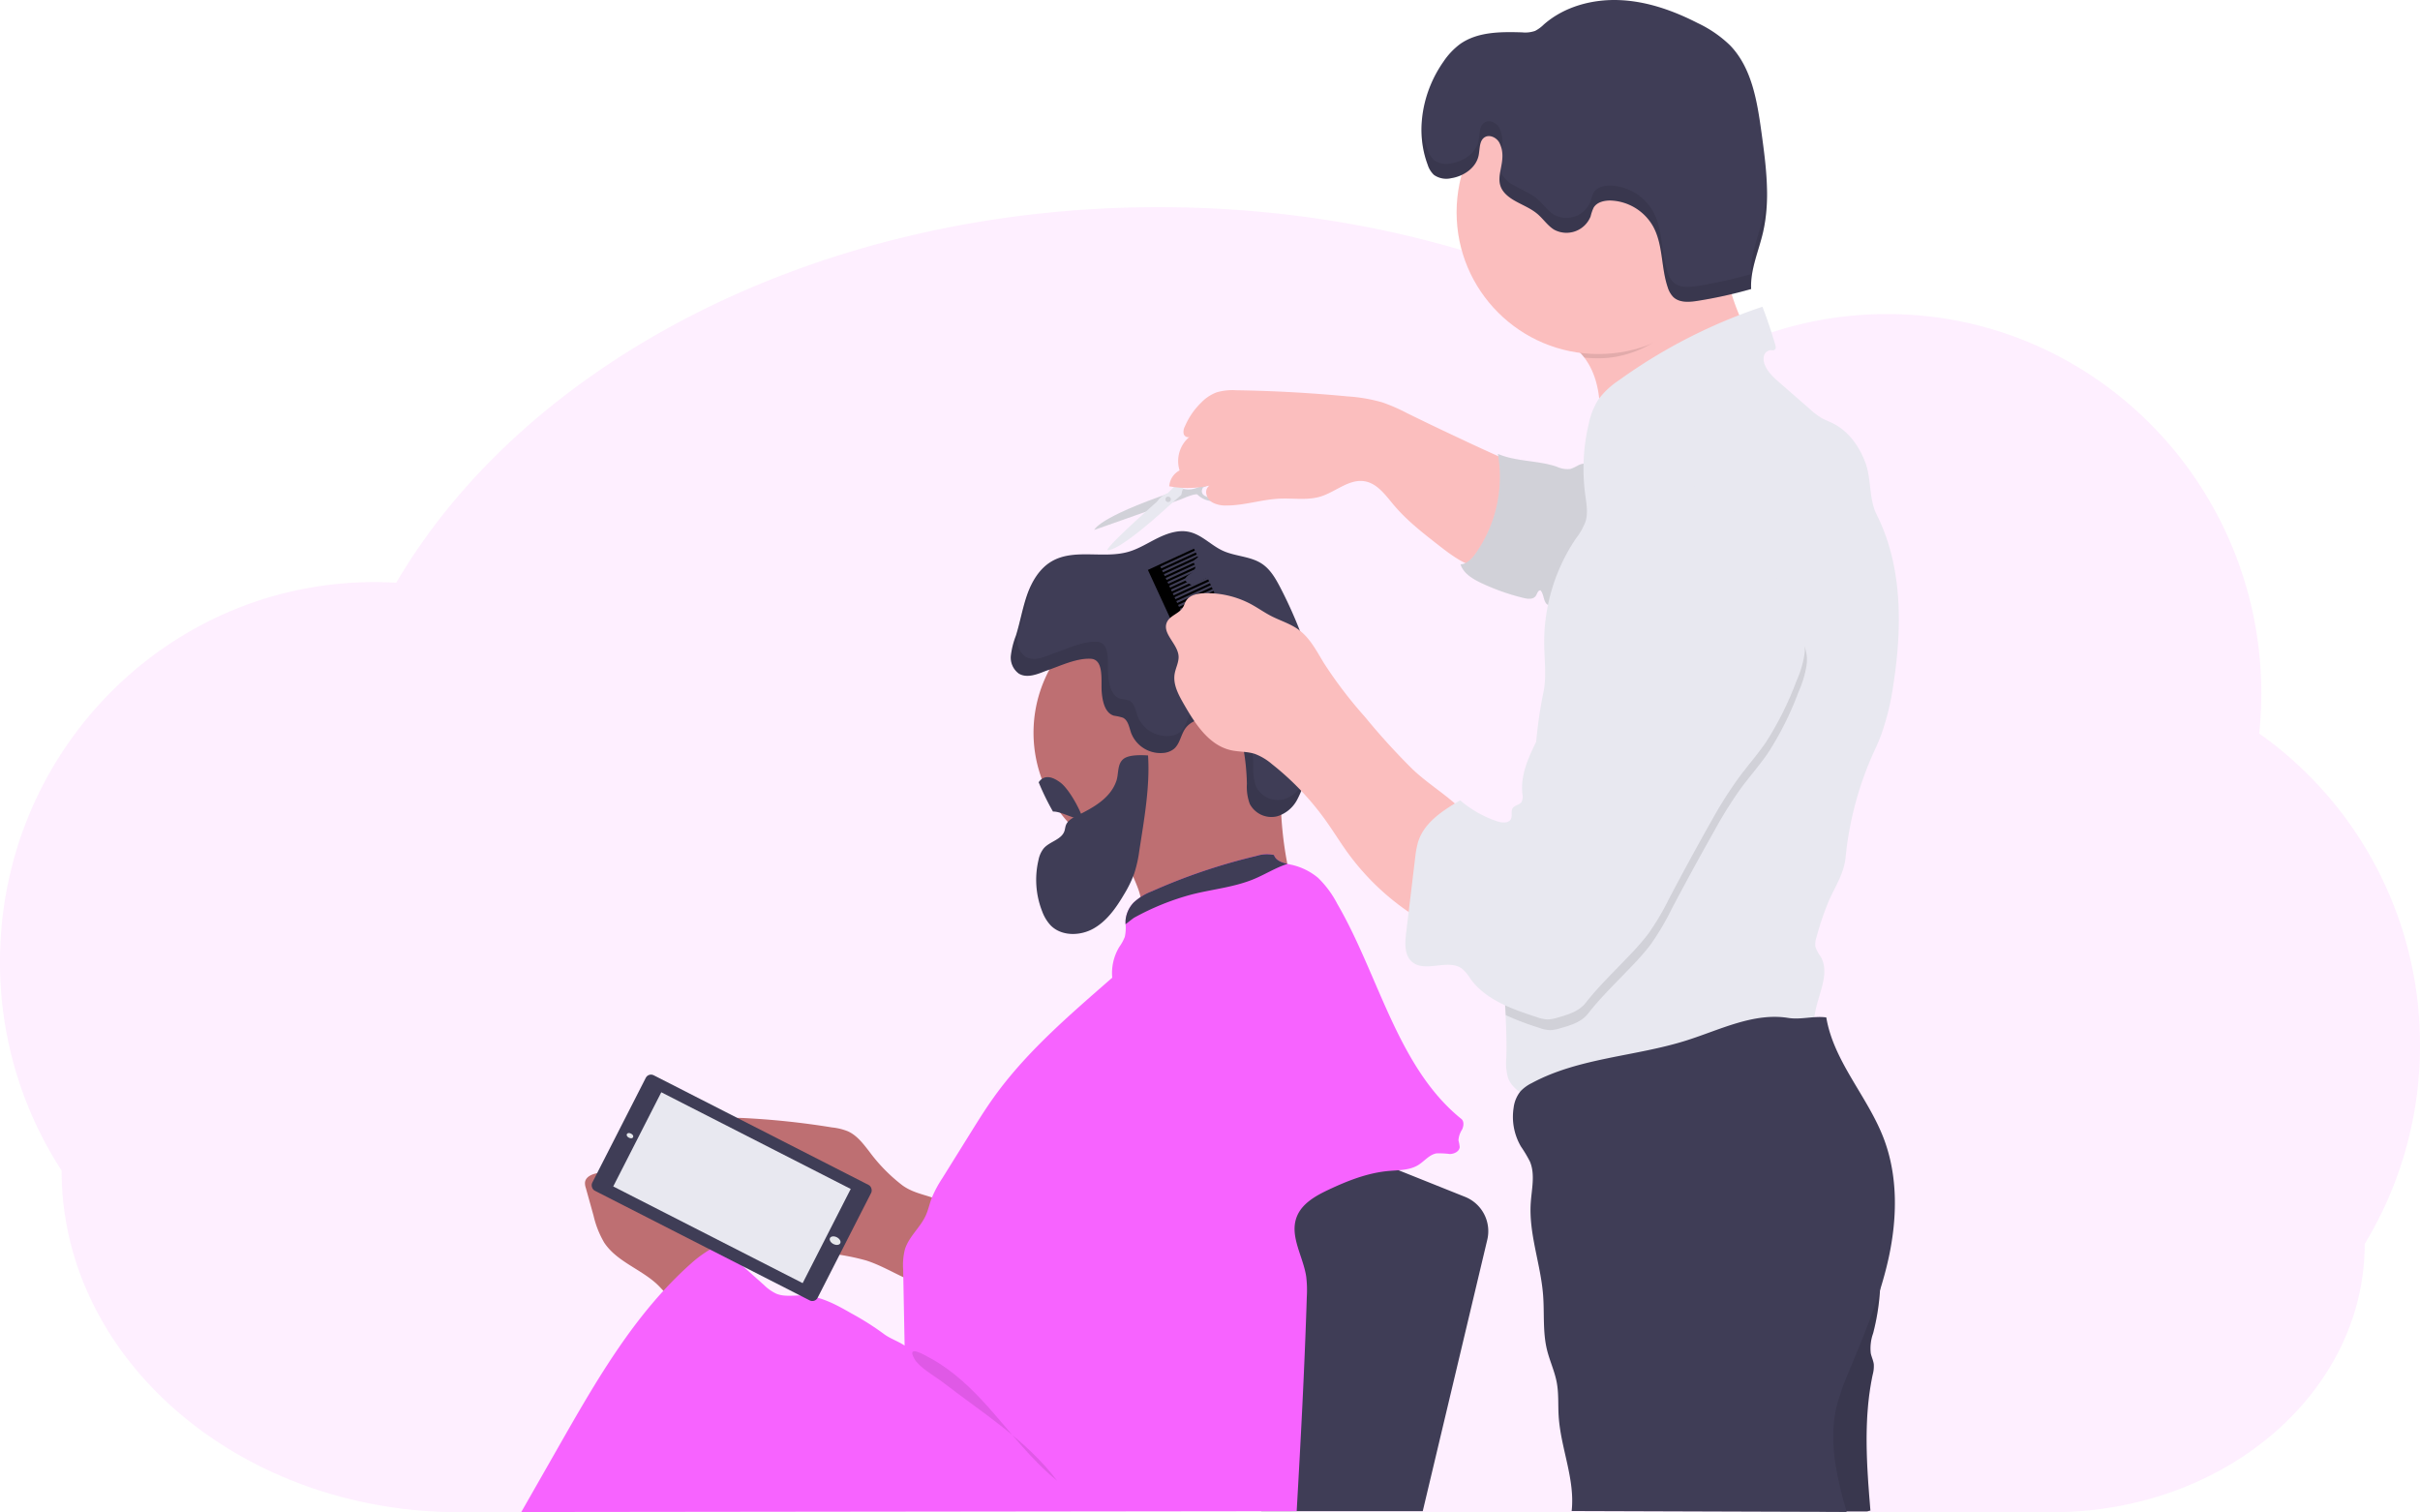 <svg xmlns="http://www.w3.org/2000/svg" width="636.336" height="397.639" viewBox="0 0 636.336 397.639">
  <g id="undraw_barber_3uel" transform="translate(0.01 -0.031)">
    <path id="Path_223" data-name="Path 223" d="M664.326,410.956a100.122,100.122,0,0,0-42.274-82,102.748,102.748,0,0,0,.556-10.441c0-55.145-44.076-99.849-98.453-99.849A96.94,96.94,0,0,0,476.369,231.2c-38.486-25.32-88.73-40.644-143.7-40.644-89.437,0-166.369,40.577-200.5,98.759-1.9-.111-3.8-.172-5.729-.172-54.366,0-98.453,44.7-98.453,99.849a100.417,100.417,0,0,0,16.2,54.895h0c0,49.616,46.829,89.832,104.572,89.832h418.91c45.355,0,82.122-31.577,82.122-70.536h0A100.412,100.412,0,0,0,664.326,410.956Z" transform="translate(-28 -136.052)" fill="#f763ff" opacity="0.1"/>
    <path id="Path_224" data-name="Path 224" d="M812.971,231.3a97.473,97.473,0,0,0-12.3,5.879c-1.774,1.057-3.477,2.225-5.3,3.187a65.945,65.945,0,0,1-6.118,2.681,136.388,136.388,0,0,0-16.6,8.132c.462-5.979-.411-12.476-3.988-17.138a15.024,15.024,0,0,0-1.747-1.925c-2.531-2.347-6.119-2.954-8.605-5.006,1.513-2.659,4.873-5.073,7.159-7.1q3.7-3.276,7.687-6.213a109.446,109.446,0,0,1,16.882-10.251,39.28,39.28,0,0,1,11.837-4.049,2.569,2.569,0,0,1,1.563.139,2.644,2.644,0,0,1,1.035,1.874c.773,3.588,1.168,7.27,1.813,10.885a46.427,46.427,0,0,0,1.285,5.5,67.154,67.154,0,0,0,2.4,6.291Q811.475,227.735,812.971,231.3Z" transform="translate(-352.092 -139.987)" fill="#fbbebe"/>
    <path id="Path_225" data-name="Path 225" d="M586.655,411.043A35.043,35.043,0,1,1,551.612,376,35.041,35.041,0,0,1,586.655,411.043Z" transform="translate(-244.816 -218.344)" fill="#be6f72"/>
    <path id="Path_226" data-name="Path 226" d="M556.121,477.905a57.068,57.068,0,0,1,4.967,10.012,18.942,18.942,0,0,1,.679,11.019c11.937-6.285,26.143-5.779,39.281-8.961a1.414,1.414,0,0,0,.907-.479,1.442,1.442,0,0,0,0-1.157,96.17,96.17,0,0,1-3.132-31.26l-6.858,4.055a87.769,87.769,0,0,1-9.317,5.006,116.448,116.448,0,0,1-14.078,4.578c-3.749,1.112-11.191,2.553-13.55,5.829a6.619,6.619,0,0,1,1.1,1.357Z" transform="translate(-261.879 -254.325)" fill="#be6f72"/>
    <path id="Path_227" data-name="Path 227" d="M514.992,380.477c-2.281.918-4.962,1.975-7.059.69a5.183,5.183,0,0,1-2.08-4.734,21.436,21.436,0,0,1,1.329-5.245c1.112-3.543,1.713-7.231,2.954-10.758s3.265-6.925,6.48-8.788c5.918-3.426,13.578-.6,20.147-2.492,2.781-.8,5.2-2.4,7.787-3.654s5.5-2.225,8.288-1.552c3.271.762,5.685,3.515,8.733,4.917,3.337,1.535,7.331,1.429,10.368,3.482,2.153,1.457,3.51,3.81,4.717,6.119a116.149,116.149,0,0,1,9.095,23.306,35.347,35.347,0,0,1,1.485,8.9c.028,3.86-1.018,7.643-2.052,11.369l-1.669,5.9a27.032,27.032,0,0,1-2.42,6.463,8.857,8.857,0,0,1-5.2,4.294,6.409,6.409,0,0,1-7.231-3.276,13.039,13.039,0,0,1-.751-5.234,58.244,58.244,0,0,0-1.113-10.346,9.879,9.879,0,0,0-1.969-4.772c-1.5-1.669-3.894-2.225-6.118-2.264-2.6-.033-5.457.673-6.975,2.781-1.218,1.7-1.43,4.094-3.048,5.423a5.046,5.046,0,0,1-2.475,1.007,8.271,8.271,0,0,1-8.75-5.256c-.512-1.468-.762-3.293-2.153-3.983a14.374,14.374,0,0,0-2.358-.528c-2.37-.718-2.993-3.721-3.21-6.185-.25-2.887.712-8.588-2.876-8.783C523,377.062,518.546,379.293,514.992,380.477Z" transform="translate(-240.056 -204.021)" fill="#3f3d56"/>
    <path id="Path_228" data-name="Path 228" d="M528.716,465.456c-1.235.6-2.586,1.29-3.07,2.57-.189.5-.223,1.051-.395,1.563-.784,2.264-3.843,2.709-5.423,4.511a7.1,7.1,0,0,0-1.4,3.12,22.628,22.628,0,0,0,.979,13.483,10.88,10.88,0,0,0,2.225,3.671c2.826,2.881,7.7,2.826,11.219.862s5.952-5.407,8.015-8.9a30.962,30.962,0,0,0,2.731-5.562,33.939,33.939,0,0,0,1.352-6.057c1.235-8.015,2.848-16.9,2.292-25.03-1.669-.106-4.856-.223-6.33.823-1.847,1.313-1.335,3.96-2,5.879C537.332,461.006,532.748,463.442,528.716,465.456Z" transform="translate(-245.375 -251.014)" fill="#3f3d56"/>
    <path id="Path_229" data-name="Path 229" d="M530.681,471.128c-2.086.128-5.824-2.18-7.915-2.064A65.15,65.15,0,0,1,519,461.355c1.113-1.6,2.9-1.986,5.612,0C526.787,462.885,529.791,468.174,530.681,471.128Z" transform="translate(-245.894 -255.624)" fill="#3f3d56"/>
    <path id="Path_230" data-name="Path 230" d="M573.791,319.658c-2.264,1.2-3.666,1.252-4.784,1.012s-3.337.873-3.337.873c-19.607,6.708-20.38,9.873-20.38,9.873l22.7-8.015c4.366-1.913,4.45-1.24,4.45-1.24,3.337,3.137,7.587,1.012,7.587,1.012s5.88-2.781,4.149-5.457S576.061,318.484,573.791,319.658Zm9.456-.5s-1.669,4.45-7.67,3.727c0,0-2.948-.434-1.7-2.631,0,0,6.119-2.57,7.737-2.386s1.619,1.313,1.619,1.313Z" transform="translate(-257.561 -192.039)" fill="#e8e8f0"/>
    <path id="Path_231" data-name="Path 231" d="M573.791,319.658c-2.264,1.2-3.666,1.252-4.784,1.012s-3.337.873-3.337.873c-19.607,6.708-20.38,9.873-20.38,9.873l22.7-8.015c4.366-1.913,4.45-1.24,4.45-1.24,3.337,3.137,7.587,1.012,7.587,1.012s5.88-2.781,4.149-5.457S576.061,318.484,573.791,319.658Zm9.456-.5s-1.669,4.45-7.67,3.727c0,0-2.948-.434-1.7-2.631,0,0,6.119-2.57,7.737-2.386s1.619,1.313,1.619,1.313Z" transform="translate(-257.561 -192.039)" opacity="0.1"/>
    <path id="Path_232" data-name="Path 232" d="M577.8,299.7c-3.393.111-4.1,2.648-4.1,2.648a4.889,4.889,0,0,0-.317,5.857l-6.024,5.991a6.058,6.058,0,0,0-2.814,2.225s-13.227,11.681-13.032,12.743c0,0,2.158,1.112,15.847-11.364l3.593-3.182s.8-5.946,6.408-7.075c0,0,.556.245.851-1.079a6.306,6.306,0,0,1,1.24-1.708C580.193,304.065,581.189,299.581,577.8,299.7Zm.951,4.021s-1.819,4.695-4.411,3.337-.072-4.489-.072-4.489c4.494-4.372,4.483,1.151,4.483,1.151Z" transform="translate(-260.32 -184.483)" fill="#e8e8f0"/>
    <circle id="Ellipse_29" data-name="Ellipse 29" cx="0.718" cy="0.718" r="0.718" transform="translate(306.435 130.612)" opacity="0.1"/>
    <path id="Path_233" data-name="Path 233" d="M643.216,283.1a47.377,47.377,0,0,0-6.5-2.826,43.287,43.287,0,0,0-9.105-1.557q-14.607-1.391-29.3-1.613a14.928,14.928,0,0,0-5.14.556,10.965,10.965,0,0,0-3.894,2.553,19.385,19.385,0,0,0-4.45,6.441,2.859,2.859,0,0,0-.278,1.991c.223.645,1.112,1.074,1.619.618a8.293,8.293,0,0,0-2.715,8.922,5.067,5.067,0,0,0-2.709,4.172,26.526,26.526,0,0,0,12.159-.59,2.162,2.162,0,0,0-2.47,2.019,3.3,3.3,0,0,0,1.841,2.92,7.394,7.394,0,0,0,3.538.7c4.711,0,9.295-1.6,13.995-1.8,3.593-.161,7.3.49,10.73-.556,3.983-1.235,7.537-4.734,11.642-4,3.276.584,5.412,3.627,7.548,6.174,3.415,4.066,7.637,7.359,11.826,10.624,3.226,2.514,6.6,5.095,10.6,5.946a5.885,5.885,0,0,0,3.627-.172,6.19,6.19,0,0,0,2.358-2.225c4.311-6.118,4.316-13.822,4.066-20.992-.128-3.666-.929-4.161-4.322-5.679q-5.907-2.653-11.77-5.435Q649.629,286.255,643.216,283.1Z" transform="translate(-273.293 -174.455)" fill="#fbbebe"/>
    <path id="Path_234" data-name="Path 234" d="M749.4,310.181a11.726,11.726,0,0,1-2.091.985,6.775,6.775,0,0,1-3.643-.629c-5.006-1.669-10.568-1.274-15.408-3.337a35.043,35.043,0,0,1-5.779,26.06c-1,1.424-2.32,2.881-4.055,2.992.773,2.375,3.154,3.81,5.412,4.878A58.1,58.1,0,0,0,735.09,345.1c1.112.261,2.47.389,3.115-.556.389-.556.556-1.507,1.24-1.474,1.046,1.112.7,3.393,2.147,3.894a2.782,2.782,0,0,0,1.374,0l3.226-.556a5.914,5.914,0,0,0,2.714-.934,5.316,5.316,0,0,0,1.24-1.58c3.616-6.158,5.006-13.283,5.562-20.319a74.773,74.773,0,0,0,.373-10.7C755.86,309.87,752.011,308.963,749.4,310.181Z" transform="translate(-334.391 -187.813)" fill="#e8e8f0"/>
    <path id="Path_235" data-name="Path 235" d="M749.4,310.181a11.726,11.726,0,0,1-2.091.985,6.775,6.775,0,0,1-3.643-.629c-5.006-1.669-10.568-1.274-15.408-3.337a35.043,35.043,0,0,1-5.779,26.06c-1,1.424-2.32,2.881-4.055,2.992.773,2.375,3.154,3.81,5.412,4.878A58.1,58.1,0,0,0,735.09,345.1c1.112.261,2.47.389,3.115-.556.389-.556.556-1.507,1.24-1.474,1.046,1.112.7,3.393,2.147,3.894a2.782,2.782,0,0,0,1.374,0l3.226-.556a5.914,5.914,0,0,0,2.714-.934,5.316,5.316,0,0,0,1.24-1.58c3.616-6.158,5.006-13.283,5.562-20.319a74.773,74.773,0,0,0,.373-10.7C755.86,309.87,752.011,308.963,749.4,310.181Z" transform="translate(-334.391 -187.813)" opacity="0.1"/>
    <path id="Path_236" data-name="Path 236" d="M403.537,629.9c-1.585-2.036-3.215-4.194-5.562-5.267a15.229,15.229,0,0,0-4.227-1.035,208.6,208.6,0,0,0-23.568-2.486c-2.581-.072-5.351,0-7.453,1.508-2.409,1.719-3.337,4.884-3.471,7.837a22.1,22.1,0,0,0,8.522,18.356c4.728,3.6,10.7,5.112,16.531,6.3q4.6.943,9.239,1.669a60.256,60.256,0,0,1,9.228,1.813c6.386,2.047,12.02,6.675,18.717,7.059a1.474,1.474,0,0,0,.918-.156,1.558,1.558,0,0,0,.556-.946c1.474-5.2,6.586-17.655,0-21.293-3.443-1.9-7.264-1.98-10.635-4.388A44.247,44.247,0,0,1,403.537,629.9Z" transform="translate(-174.997 -327.11)" fill="#be6f72"/>
    <path id="Path_237" data-name="Path 237" d="M323.028,675.766C318.7,671.994,312.716,670,309.567,665.2a25.214,25.214,0,0,1-2.781-7.031l-2.047-7.353a3.831,3.831,0,0,1-.211-1.407c.156-1.535,1.963-2.264,3.488-2.5,7.787-1.213,15.9,1.924,21.726,7.231s9.573,12.627,11.77,20.214a1.9,1.9,0,0,1,.067,1.212,1.87,1.87,0,0,1-.857.812c-2.814,1.669-6.6,4.1-9.884,4.611S325.37,677.779,323.028,675.766Z" transform="translate(-150.717 -338.447)" fill="#be6f72"/>
    <path id="Path_238" data-name="Path 238" d="M655.039,641.7l22.805,9.128a9.718,9.718,0,0,1,5.846,11.269l-16.971,71.381H624.29l7.387-81.21S647.808,638.915,655.039,641.7Z" transform="translate(-292.619 -336.082)" fill="#3f3d56"/>
    <path id="Path_239" data-name="Path 239" d="M521.8,568.825a5.885,5.885,0,0,0-.951,2.842,11,11,0,0,1,.323,1.763c-.089,1.168-1.441,1.819-2.609,1.83a21.694,21.694,0,0,0-3.493-.167c-1.891.323-3.171,2.064-4.806,3.07-2.28,1.4-5.128,1.318-7.787,1.557-5.562.5-10.824,2.587-15.858,4.962-3.421,1.613-7.053,3.682-8.343,7.231-1.852,5.006,1.741,10.279,2.536,15.575a29.9,29.9,0,0,1,.156,5.373c-.584,18.7-1.591,37.618-2.659,56.3L274.42,669.4,284.46,651.8c9.79-17.16,19.841-34.642,34.609-47.764a31.1,31.1,0,0,1,7.309-4.917l11.842,10.569a11.913,11.913,0,0,0,3.254,2.3c2.225.907,4.717.389,7.1.467,4.589.15,8.783,2.492,12.765,4.778a73.283,73.283,0,0,1,8.41,5.334c1.569,1.2,3.833,1.953,5.468,3.059l-.384-19.969a16.7,16.7,0,0,1,.473-5.368c1.046-3.337,4.033-5.7,5.468-8.872.651-1.43.968-2.987,1.513-4.45a30.321,30.321,0,0,1,2.859-5.368l7.381-11.859c1.824-2.926,3.643-5.852,5.624-8.672,8.661-12.354,20.319-22.249,31.661-32.178a13.25,13.25,0,0,1,1.863-8.1,12.438,12.438,0,0,0,1.435-2.609,10.882,10.882,0,0,0,.206-3.337v-.857a7.754,7.754,0,0,1,2.147-4.85,14.749,14.749,0,0,1,4.756-2.942,155.361,155.361,0,0,1,27.534-9.334,8.9,8.9,0,0,1,4.589-.239c.451,1.452,1.986,1.963,3.521,2.331l.984.228a16.486,16.486,0,0,1,7.086,3.46,26.41,26.41,0,0,1,5.073,6.87c10.83,18.595,15.819,42.991,32.573,56.5C522.394,566.656,522.227,567.936,521.8,568.825Z" transform="translate(-137.358 -271.778)" fill="#f763ff"/>
    <path id="Path_240" data-name="Path 240" d="M804.87,208.654c-5.863,12.888-17.416,25.587-32.5,25.587a36.724,36.724,0,0,1-3.688-.184,15.012,15.012,0,0,0-1.747-1.925c-2.531-2.347-6.119-2.954-8.6-5.006,1.513-2.659,4.872-5.073,7.159-7.1q3.7-3.276,7.687-6.213a109.448,109.448,0,0,1,16.882-10.251,39.286,39.286,0,0,1,11.837-4.049,2.569,2.569,0,0,1,1.563.139,2.644,2.644,0,0,1,1.035,1.874C805.265,205.083,804.225,205.039,804.87,208.654Z" transform="translate(-352.101 -139.996)" opacity="0.1"/>
    <circle id="Ellipse_30" data-name="Ellipse 30" cx="37.268" cy="37.268" r="37.268" transform="translate(383.001 18.592)" fill="#fbbebe"/>
    <path id="Path_241" data-name="Path 241" d="M841,336.75a67.734,67.734,0,0,1-3.159,13.233c-.556,1.563-1.24,3.087-1.947,4.589a88.264,88.264,0,0,0-7.5,27.934,15.426,15.426,0,0,1-.417,2.253c-.818,3.115-2.542,5.9-3.86,8.827a71.855,71.855,0,0,0-3.337,9.751,5.438,5.438,0,0,0-.311,2.62,9.749,9.749,0,0,0,1.363,2.52c2.47,4.255-.384,9.456-1.346,14.273-.328,1.669-.473,3.482-1.557,4.784a7.954,7.954,0,0,1-3.721,2.091,421.226,421.226,0,0,1-59.484,15.486c-3.009.556-6.119,1.074-9.106.517s-5.963-2.4-6.986-5.284a14.45,14.45,0,0,1-.439-5.251c.111-3.716,0-7.454-.2-11.2-.645-12.321-2.108-24.686,1.113-36.489.962-3.482,2.319-6.842,3.41-10.285,2.13-6.714,2.681-13.655,3.215-20.62a117.715,117.715,0,0,1,2.153-17.165c.957-4.222.323-8.61.267-12.938a48.722,48.722,0,0,1,8.343-27.812,17.513,17.513,0,0,0,2.526-4.45c.712-2.336.222-4.845-.1-7.27a51.035,51.035,0,0,1,.968-18.528,18.91,18.91,0,0,1,2.564-6.391,21.459,21.459,0,0,1,5.356-4.978,140.725,140.725,0,0,1,37.729-19.329c1.24,3.137,2.431,6.8,3.382,10.012.128.434.217.985-.139,1.263s-.723.128-1.112.139a2,2,0,0,0-1.719,1.474,3.636,3.636,0,0,0,.211,2.358c.757,1.947,2.386,3.4,3.955,4.772l7.887,6.881a19.3,19.3,0,0,0,3.076,2.347c.99.556,2.069.951,3.087,1.463,4.083,2.064,6.9,6.085,8.477,10.379s.862,9.456,2.915,13.533C843.367,305.778,843.312,321.77,841,336.75Z" transform="translate(-343.119 -156.944)" fill="#e8e8f0"/>
    <path id="Path_242" data-name="Path 242" d="M895.648,670.08a59.638,59.638,0,0,1-.172,29.4,11.7,11.7,0,0,0-.623,5.24c.206.99.69,1.919.8,2.926a8.562,8.562,0,0,1-.295,2.725c-2.47,11.681-1.585,23.818-.589,35.738-.423,0-.557.195-1,.195H883.049c-.189-3.131-4.083-5.479-5.985-7.976a20.647,20.647,0,0,1-3.543-17.349c1.669-6.675,6.586-12.009,9.106-18.389,2.781-7.02,2.542-14.968,5.5-21.91C889.819,676.666,892.989,673.534,895.648,670.08Z" transform="translate(-402.953 -348.847)" fill="#3f3d56"/>
    <path id="Path_243" data-name="Path 243" d="M895.648,670.08a59.638,59.638,0,0,1-.172,29.4,11.7,11.7,0,0,0-.623,5.24c.206.99.69,1.919.8,2.926a8.562,8.562,0,0,1-.295,2.725c-2.47,11.681-1.585,23.818-.589,35.738-.423,0-.557.195-1,.195H883.049c-.189-3.131-4.083-5.479-5.985-7.976a20.647,20.647,0,0,1-3.543-17.349c1.669-6.675,6.586-12.009,9.106-18.389,2.781-7.02,2.542-14.968,5.5-21.91C889.819,676.666,892.989,673.534,895.648,670.08Z" transform="translate(-402.953 -348.847)" opacity="0.1"/>
    <path id="Path_244" data-name="Path 244" d="M815.584,573.607c-9.111-1.457-17.938,3.132-26.738,5.918-13.444,4.255-28.245,4.517-40.666,11.2a10.386,10.386,0,0,0-2.97,2.147,8.5,8.5,0,0,0-1.83,4.35,15.437,15.437,0,0,0,1.93,10.207,35.553,35.553,0,0,1,2.347,3.927c1.424,3.338.473,7.187.228,10.835-.556,8.149,2.6,16.081,3.237,24.224.378,4.8-.117,9.706,1.013,14.39.706,2.937,2.036,5.707,2.586,8.677s.311,5.874.5,8.811c.517,8.416,4.35,16.592,3.415,24.975l72.31.239c-2.681-9.328-4.912-18.973-2.481-28.368a66.867,66.867,0,0,1,3.137-8.705c4.044-9.773,8.2-19.574,10.429-29.909s2.431-21.37-1.346-31.249c-4.205-11.013-13.144-20.175-15.091-31.8C822.254,573.029,818.927,574.141,815.584,573.607Z" transform="translate(-345.383 -305.912)" fill="#3f3d56"/>
    <path id="Path_245" data-name="Path 245" d="M720.516,130.272c-.7-1.468-2.687-2.436-4.022-1.507s-1.162,3-1.491,4.672c-.634,3.282-3.893,5.518-7.231,6.041a5.64,5.64,0,0,1-4.517-.862,6.286,6.286,0,0,1-1.669-2.72c-3.337-8.9-1.307-19.29,4.155-27.055A19.041,19.041,0,0,1,710,104.29c4.6-3.337,10.752-3.337,16.442-3.159a7.787,7.787,0,0,0,3.421-.395,9.457,9.457,0,0,0,2.27-1.669c5.39-4.739,12.838-6.73,20.024-6.413s14.1,2.781,20.486,6.057a31.373,31.373,0,0,1,8.438,5.807c5.746,5.913,7.148,14.673,8.277,22.839,1.213,8.811,2.419,17.866.378,26.527-1.157,4.906-3.337,9.7-3.081,14.735a118.969,118.969,0,0,1-14.062,3.109c-2.225.35-4.795.556-6.424-1.018a6.363,6.363,0,0,1-1.469-2.6c-1.763-5.212-1.174-11.164-3.838-15.981a13.406,13.406,0,0,0-11-6.775c-1.747-.061-3.732.367-4.628,1.863a11.5,11.5,0,0,0-.79,2.292,6.821,6.821,0,0,1-9.623,3.488c-1.669-1.046-2.809-2.781-4.317-4.083-1.913-1.641-4.366-2.486-6.513-3.81C716.839,140.668,723.286,136.085,720.516,130.272Z" transform="translate(-326.202 -92.59)" fill="#3f3d56"/>
    <path id="Path_246" data-name="Path 246" d="M602.641,498.963c-3.043.973-5.813,2.737-8.772,3.977-5.212,2.175-10.941,2.681-16.409,4.072a67.407,67.407,0,0,0-15.079,6.074c-.35.189-1.452,1.112-2.331,1.747v-.857a7.754,7.754,0,0,1,2.147-4.85,14.748,14.748,0,0,1,4.756-2.943,155.349,155.349,0,0,1,27.556-9.317,8.9,8.9,0,0,1,4.589-.239C599.57,498.078,601.106,498.59,602.641,498.963Z" transform="translate(-264.111 -271.778)" fill="#3f3d56"/>
    <path id="Path_247" data-name="Path 247" d="M479.046,745.888c5.985,6.675,11.353,13.961,18.317,19.591-8.038-10.674-19.568-17.8-29.992-25.848-2.114-1.635-6.341-3.955-7.62-6.319-2.019-3.7,2.442-1.074,4.294-.067C469.829,736.388,474.68,741.027,479.046,745.888Z" transform="translate(-219.373 -376.057)" opacity="0.1"/>
    <path id="Path_248" data-name="Path 248" d="M818.177,371.083A27.123,27.123,0,0,1,816.091,378a82.447,82.447,0,0,1-7.971,16c-2.314,3.4-5.067,6.469-7.481,9.79a112.367,112.367,0,0,0-6.808,10.974q-5.69,10.079-11.091,20.325a69.073,69.073,0,0,1-5.646,9.523,65.613,65.613,0,0,1-5.006,5.7c-3.894,4.1-7.893,7.9-11.375,12.348-1.724,2.225-4.6,3.082-7.287,3.838a9.91,9.91,0,0,1-2.781.5,9.6,9.6,0,0,1-2.781-.617,70.476,70.476,0,0,1-8.788-3.337c-.645-12.321-2.108-24.686,1.112-36.489.962-3.482,2.32-6.842,3.41-10.285,2.13-6.714,2.681-13.655,3.215-20.62.662-1.4,1.368-2.781,2.053-4.127,4.639-9.167,8.549-19.262,7.342-29.48a55.079,55.079,0,0,1-.64-5.562,20.959,20.959,0,0,1,1.14-6.714,37.123,37.123,0,0,1,21.137-22.806,11.83,11.83,0,0,1,5.006-1.112c2.225.117,4.355,1.274,6.525.851a41.694,41.694,0,0,1,17.738,15.435c4.444,6.686,4.689,15.619,9.523,22.027A9.821,9.821,0,0,1,818.177,371.083Z" transform="translate(-343.159 -196.089)" opacity="0.1"/>
    <path id="Path_249" data-name="Path 249" d="M555,259.906l-.234-.506-9.089,4.194-1.519.7-1.513.7,12.816,27.784,1.513-.7,1.519-.7,9.089-4.194-.234-.5-9.089,4.194-.234-.506,9.089-4.194-.234-.506-9.089,4.194-.234-.506,9.089-4.194-.228-.506-9.094,4.194-.234-.5,9.094-4.194-.234-.506-9.094,4.194-.234-.506,9.094-4.194-.234-.506-9.089,4.194-.234-.506,9.089-4.194-.234-.5-9.089,4.194-.234-.506,9.089-4.194-.234-.506-9.089,4.194-.234-.506,9.094-4.194-.234-.506L555,283.8l-.234-.5,9.094-4.2-.234-.5-9.094,4.194-.228-.506,9.089-4.194-.234-.506-9.089,4.194-.233-.506,9.089-4.194-.234-.506-9.089,4.194-.234-.5,9.089-4.194-.228-.506-9.094,4.194-.234-.506L562,275.058l-.233-.506-9.094,4.194-.228-.506,9.089-4.188-.234-.506-9.089,4.194-.234-.506,9.089-4.194-.234-.506-9.089,4.194-.234-.506,9.089-4.194-.228-.506-9.094,4.2-.234-.506,9.094-4.194-.234-.506-9.094,4.194-.234-.506,9.094-4.194-.234-.506-9.089,4.194-.234-.506,9.089-4.194-.234-.5-9.089,4.194-.234-.506,9.089-4.194-.234-.506-9.089,4.194-.234-.506,9.094-4.194-.234-.5-9.094,4.188-.234-.5,9.094-4.194-.234-.506-9.094,4.194-.228-.506,9.089-4.194-.234-.506-9.089,4.194-.234-.506,9.089-4.194-.234-.5-9.089,4.194-.234-.506,9.089-4.194-.228-.506-9.094,4.194-.234-.506,9.095-4.194-.234-.506-9.094,4.194-.234-.5,9.094-4.194-.234-.506-9.094,4.194-.228-.506Z" transform="translate(-240.815 -115.099)"/>
    <path id="Path_250" data-name="Path 250" d="M582.815,421.188a8.975,8.975,0,0,1-5.2,4.294,6.409,6.409,0,0,1-7.231-3.276,13.04,13.04,0,0,1-.751-5.234,58.265,58.265,0,0,0-1.112-10.346,9.878,9.878,0,0,0-1.969-4.772c-1.5-1.669-3.893-2.225-6.119-2.264-2.6-.033-5.456.673-6.975,2.781-1.218,1.7-1.43,4.094-3.048,5.423a5.046,5.046,0,0,1-2.475,1.007,8.271,8.271,0,0,1-8.749-5.256c-.512-1.469-.762-3.293-2.153-3.983a14.36,14.36,0,0,0-2.358-.528c-2.369-.718-2.992-3.721-3.209-6.185-.25-2.887.712-8.588-2.875-8.783-3.838-.211-8.294,2.019-11.848,3.2-2.28.918-4.961,1.975-7.059.69a5.182,5.182,0,0,1-2.08-4.734,21.425,21.425,0,0,1,1.329-5.245c.934-2.915,1.5-5.941,2.353-8.9a26.431,26.431,0,0,0-1.074,2.57c-1.235,3.51-1.813,7.231-2.948,10.757a20.944,20.944,0,0,0-1.329,5.245,5.22,5.22,0,0,0,2.08,4.733c2.1,1.285,4.778.228,7.059-.69,3.554-1.185,8.01-3.415,11.848-3.2,3.588.195,2.625,5.9,2.876,8.783.217,2.464.84,5.468,3.21,6.185a14.361,14.361,0,0,1,2.359.528c1.39.69,1.668,2.514,2.153,3.983a8.271,8.271,0,0,0,8.75,5.256,5.046,5.046,0,0,0,2.475-1.007c1.618-1.329,1.83-3.721,3.048-5.423,1.518-2.119,4.372-2.826,6.975-2.781,2.225.033,4.645.59,6.119,2.264a9.879,9.879,0,0,1,1.969,4.772,58.254,58.254,0,0,1,1.113,10.346,12.946,12.946,0,0,0,.751,5.234,6.406,6.406,0,0,0,7.231,3.276,8.99,8.99,0,0,0,5.2-4.294,22.242,22.242,0,0,0,2.047-5.14C583.071,420.732,582.949,420.96,582.815,421.188Z" transform="translate(-240.092 -215.273)" opacity="0.1"/>
    <path id="Path_251" data-name="Path 251" d="M643.927,419.25a179.953,179.953,0,0,1-12.465-13.717,114.39,114.39,0,0,1-10.746-14.089c-1.908-3.12-3.61-6.525-6.541-8.711-2.225-1.669-4.945-2.447-7.4-3.721-1.769-.918-3.4-2.08-5.145-3.032A24.475,24.475,0,0,0,589.2,373.05c-1.8.061-3.838.478-4.761,2.025-.317.528-.467,1.146-.79,1.669-1,1.669-3.393,2.142-4.211,3.894-1.379,2.948,2.781,5.657,3.043,8.9.122,1.624-.773,3.137-1.034,4.745-.445,2.781,1,5.434,2.386,7.859,2.976,5.2,6.6,10.886,12.443,12.193,2.069.462,4.255.311,6.274.968a14.836,14.836,0,0,1,4.45,2.653,72.868,72.868,0,0,1,14.373,15.135c1.88,2.653,3.582,5.423,5.479,8.06a65.523,65.523,0,0,0,23.123,19.88l6.825-21.693c1.051-3.337,1.88-7.915-1.112-10.518C651.936,425.441,647.614,422.777,643.927,419.25Z" transform="translate(-272.59 -217.029)" fill="#fbbebe"/>
    <path id="Path_252" data-name="Path 252" d="M768.462,321.741c-2.169.417-4.322-.734-6.525-.851A11.8,11.8,0,0,0,756.931,322a37.144,37.144,0,0,0-21.137,22.806,21.17,21.17,0,0,0-1.124,6.736c.034,1.863.423,3.7.64,5.562,1.207,10.2-2.7,20.3-7.337,29.48-2.564,5.067-5.457,10.413-4.85,16.058a3.132,3.132,0,0,1-.261,2.225c-.556.734-1.758.773-2.275,1.546s-.044,1.941-.456,2.815c-.556,1.235-2.37,1.085-3.666.645a29.481,29.481,0,0,1-9.7-5.507c-4.622,2.7-9.567,5.913-11.086,11.041a24.506,24.506,0,0,0-.74,3.994l-2.386,19.913c-.317,2.637-.473,5.729,1.518,7.487,3.432,3.037,9.545-.9,13.216,1.852a11.233,11.233,0,0,1,2.225,2.7c4.01,5.5,10.913,7.921,17.388,10.012a9.771,9.771,0,0,0,2.781.612,9.456,9.456,0,0,0,2.781-.5c2.692-.757,5.562-1.635,7.287-3.832,3.487-4.45,7.487-8.243,11.38-12.348a67.448,67.448,0,0,0,5.006-5.7,68.921,68.921,0,0,0,5.646-9.528q5.39-10.246,11.08-20.325a112.27,112.27,0,0,1,6.87-10.924c2.42-3.337,5.167-6.4,7.481-9.79a85.37,85.37,0,0,0,7.971-16,27.291,27.291,0,0,0,2.092-6.919,9.577,9.577,0,0,0-1.557-6.9c-4.834-6.413-5.073-15.341-9.517-22.027A41.652,41.652,0,0,0,768.462,321.741Z" transform="translate(-322.83 -193.888)" fill="#e8e8f0"/>
    <path id="Path_253" data-name="Path 253" d="M590.941,355.978a1.052,1.052,0,0,0-.479.751c0,.278.228.5.35.745.339.712-.206,1.535-.829,2.025s-1.379.868-1.719,1.585a.557.557,0,0,0-.067.312.668.668,0,0,0,.245.367,3.031,3.031,0,0,0,1.374.9,3.442,3.442,0,0,0,2.392-.845A12.946,12.946,0,0,1,594.7,360.6a2.434,2.434,0,0,0,.751-.373,1.669,1.669,0,0,0,.484-1.035,5.587,5.587,0,0,0-1.407-3.894C593.505,353.931,591.814,355.227,590.941,355.978Z" transform="translate(-276.602 -208.891)" fill="#3f3d56"/>
    <rect id="Rectangle_36" data-name="Rectangle 36" width="66.537" height="34.08" rx="1.54" transform="translate(170.502 282.069) rotate(27.04)" fill="#3f3d56"/>
    <rect id="Rectangle_37" data-name="Rectangle 37" width="55.924" height="27.801" transform="translate(173.876 287.245) rotate(27.04)" fill="#e8e8f0"/>
    <ellipse id="Ellipse_31" data-name="Ellipse 31" cx="0.606" cy="0.918" rx="0.606" ry="0.918" transform="translate(164.55 298.78) rotate(-62.96)" fill="#e6e8ec"/>
    <ellipse id="Ellipse_32" data-name="Ellipse 32" cx="0.996" cy="1.513" rx="0.996" ry="1.513" transform="translate(217.783 326.46) rotate(-62.96)" fill="#e6e8ec"/>
    <g id="Group_10" data-name="Group 10" transform="translate(373.771 31.916)" opacity="0.1">
      <path id="Path_254" data-name="Path 254" d="M806.083,185.815c-1.157,4.906-3.337,9.7-3.081,14.735a118.975,118.975,0,0,1-14.062,3.109c-2.225.35-4.795.556-6.424-1.018a6.364,6.364,0,0,1-1.469-2.6c-1.763-5.212-1.173-11.164-3.838-15.981a13.405,13.405,0,0,0-11-6.775c-1.746-.061-3.732.367-4.628,1.863a11.491,11.491,0,0,0-.79,2.292,6.821,6.821,0,0,1-9.623,3.488c-1.669-1.046-2.809-2.781-4.316-4.083-1.914-1.641-4.366-2.486-6.513-3.81a6.8,6.8,0,0,1-3.26-3.632c-.49,2.676-.629,5.134,3.26,7.526,2.147,1.324,4.6,2.169,6.513,3.81,1.507,1.29,2.625,3.037,4.316,4.083a6.827,6.827,0,0,0,9.623-3.488,11.506,11.506,0,0,1,.79-2.292c.9-1.5,2.881-1.925,4.628-1.863a13.405,13.405,0,0,1,11,6.775c2.664,4.817,2.075,10.769,3.838,15.981a6.365,6.365,0,0,0,1.491,2.62c1.63,1.557,4.205,1.368,6.424,1.018a118.968,118.968,0,0,0,14.062-3.109c-.272-5.034,1.925-9.829,3.082-14.735a46.723,46.723,0,0,0,1.062-12.237A42.918,42.918,0,0,1,806.083,185.815Z" transform="translate(-716.333 -160.353)"/>
      <path id="Path_255" data-name="Path 255" d="M721.06,157.267a8.7,8.7,0,0,0-.556-5.451c-.7-1.469-2.687-2.436-4.022-1.507s-1.146,3-1.474,4.672c-.634,3.282-3.894,5.518-7.231,6.041a5.64,5.64,0,0,1-4.517-.862,6.285,6.285,0,0,1-1.669-2.72,25.835,25.835,0,0,1-1.541-7.2,26.5,26.5,0,0,0,1.541,11.091,6.285,6.285,0,0,0,1.669,2.72,5.64,5.64,0,0,0,4.517.862c3.3-.523,6.575-2.781,7.231-6.041.317-1.669.1-3.688,1.48-4.645s3.337.039,4.021,1.507A7.526,7.526,0,0,1,721.06,157.267Z" transform="translate(-699.977 -149.944)"/>
    </g>
  </g>
</svg>
